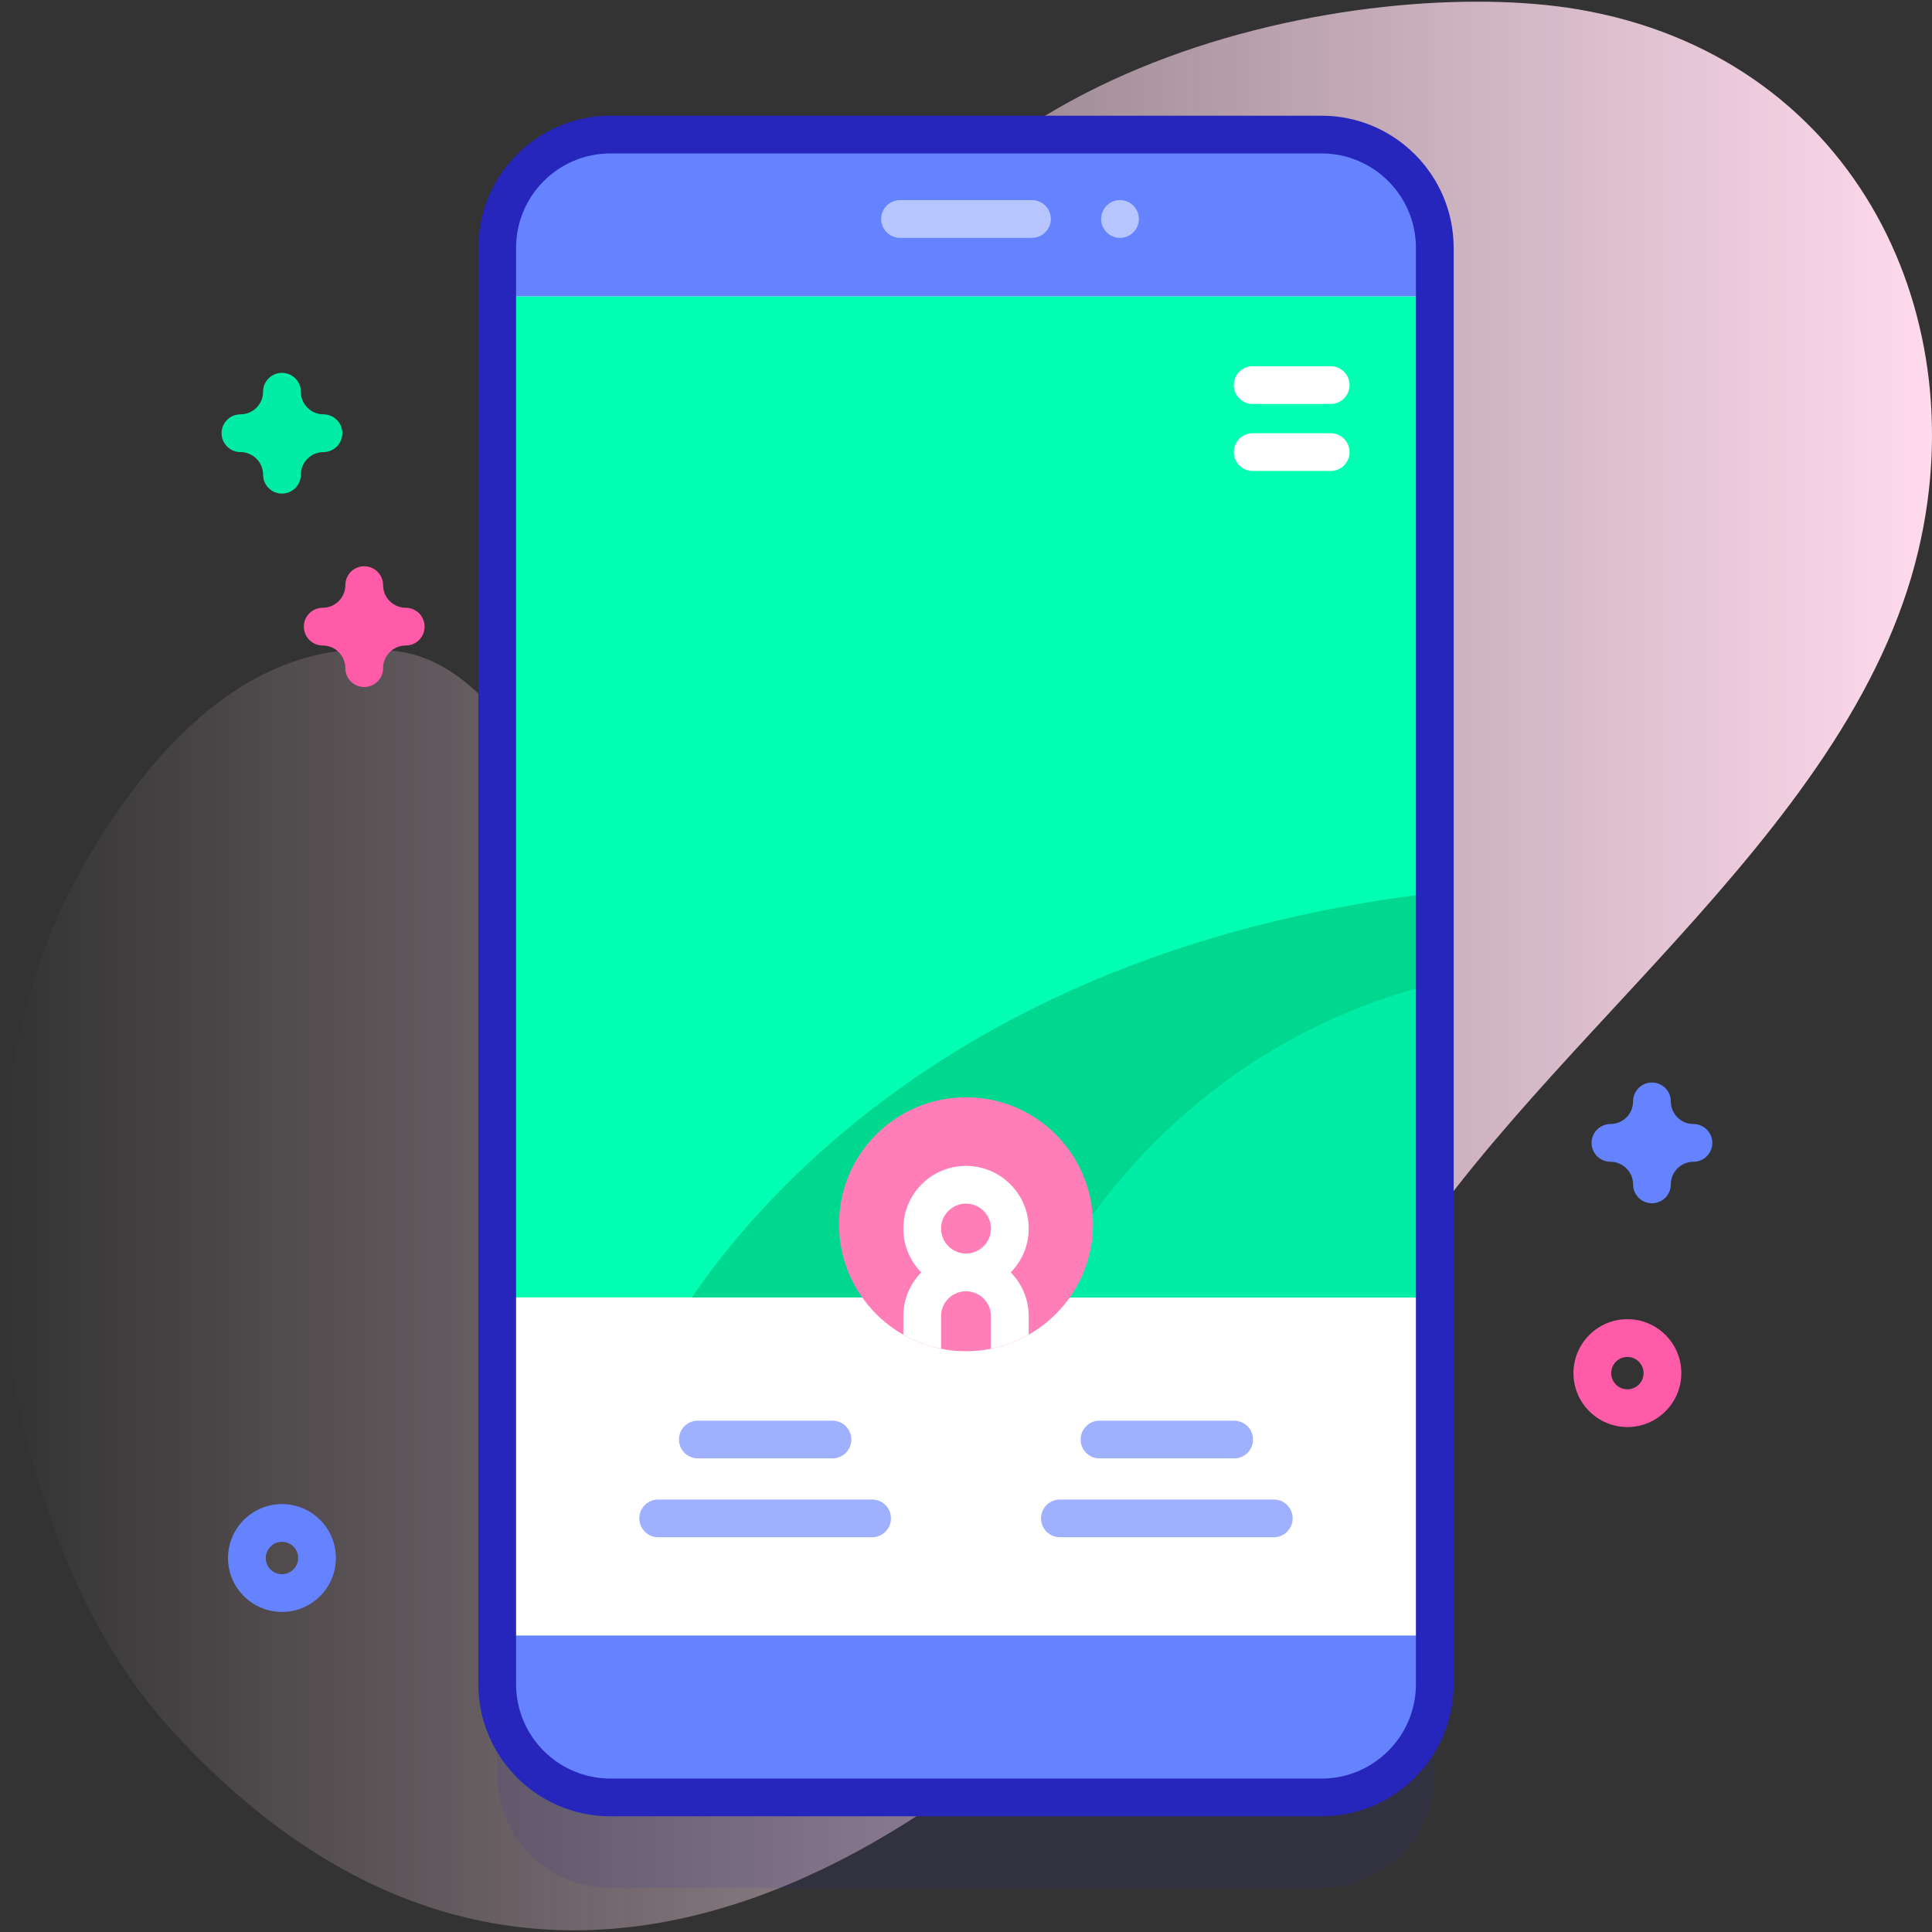 <svg id="Capa_1" enable-background="new 0 0 512 512" height="512" viewBox="0 0 512 512" width="512" xmlns="http://www.w3.org/2000/svg" xmlns:xlink="http://www.w3.org/1999/xlink"><rect x="0" y="0" width="512" height="512" fill="#333333" stroke="none"/><linearGradient id="SVGID_1_" gradientUnits="userSpaceOnUse" x1="0" x2="512" y1="256" y2="256"><stop offset="0" stop-color="#ffdbed" stop-opacity="0"/><stop offset="1" stop-color="#ffdbed"/></linearGradient><g><g><g><path d="m418.32 2.5c-55.666-9.521-178.298 12.183-200.004 105.017-14.431 61.722-14.007 112.075-50.427 113.02-21.67.562-32.97-44.31-62.889-48.001-39.047-4.817-66.145 27.695-83.057 57.138-37.205 64.772-25.571 174.918 23.354 228.632 118.488 130.086 259.197-5.952 319.358-112.309 38.585-68.213 125.637-123.352 143.767-200.248 15.177-64.376-18.503-131.003-90.102-143.249z" fill="url(#SVGID_1_)"/></g><g><g><path d="m350.232 500.339h-188.464c-16.569 0-30-13.431-30-30v-380.678c0-16.569 13.431-30 30-30h188.464c16.569 0 30 13.431 30 30v380.678c0 16.569-13.431 30-30 30z" fill="#2626bc" opacity=".1"/><path d="m350.232 476.339h-188.464c-16.569 0-30-13.431-30-30v-380.678c0-16.569 13.431-30 30-30h188.464c16.569 0 30 13.431 30 30v380.678c0 16.569-13.431 30-30 30z" fill="#6583fe"/><path d="m131.77 78.57h248.46v354.86h-248.46z" fill="#fff"/><path d="m131.77 78.57h248.46v265.25h-248.46z" fill="#02ffb3"/><g fill="#fff"><path d="m352.644 114.808h-20.681c-2.761 0-5 2.239-5 5s2.239 5 5 5h20.681c2.761 0 5-2.239 5-5s-2.239-5-5-5z"/><path d="m352.644 97.052h-20.681c-2.761 0-5 2.239-5 5s2.239 5 5 5h20.681c2.761 0 5-2.239 5-5s-2.239-5-5-5z"/></g><path d="m380.23 236.6v107.22h-196.91c21.5-31.36 78.14-93.17 196.91-107.22z" fill="#00d890"/><path d="m380.23 260.63v83.19h-104.63c15.4-28.48 46.64-68.55 104.63-83.19z" fill="#01eca5"/><path d="m350.232 481.339h-188.464c-19.299 0-35-15.701-35-35v-380.678c0-19.299 15.701-35 35-35h188.464c19.299 0 35 15.701 35 35v380.678c0 19.299-15.701 35-35 35zm-188.464-440.678c-13.785 0-25 11.215-25 25v380.678c0 13.785 11.215 25 25 25h188.464c13.785 0 25-11.215 25-25v-380.678c0-13.785-11.215-25-25-25z" fill="#2626bc"/><g><path d="m273.483 63.031h-34.966c-2.761 0-5-2.239-5-5s2.239-5 5-5h34.966c2.761 0 5 2.239 5 5s-2.239 5-5 5z" fill="#b7c5ff"/></g><circle cx="296.813" cy="58.03" fill="#b7c5ff" r="5.002"/></g></g><g><circle cx="256" cy="324.442" fill="#ff7eb8" r="33.651"/><path d="m272.617 325.58c0-9.16-7.46-16.61-16.62-16.61s-16.61 7.45-16.61 16.61c0 4.52 1.82 8.62 4.75 11.62-2.93 2.99-4.75 7.09-4.75 11.61v4.9c3.07 1.74 6.43 3.02 10 3.73v-8.63c0-3.65 2.97-6.61 6.61-6.61 3.65 0 6.62 2.96 6.62 6.61v8.63c3.57-.71 6.93-1.99 10-3.73v-4.9c0-4.52-1.82-8.62-4.76-11.61 2.94-3 4.76-7.1 4.76-11.62zm-16.62 6.62c-3.64 0-6.61-2.97-6.61-6.62 0-3.64 2.97-6.61 6.61-6.61 3.65 0 6.62 2.97 6.62 6.61 0 3.65-2.97 6.62-6.62 6.62z" fill="#fff"/></g><g fill="#9fb0fe"><g><path d="m220.616 376.49h-35.681c-2.761 0-5 2.239-5 5s2.239 5 5 5h35.681c2.761 0 5-2.239 5-5s-2.239-5-5-5z"/><path d="m231.116 397.387h-56.681c-2.761 0-5 2.239-5 5s2.239 5 5 5h56.681c2.761 0 5-2.239 5-5s-2.239-5-5-5z"/></g><g><path d="m327.065 376.49h-35.681c-2.761 0-5 2.239-5 5s2.239 5 5 5h35.681c2.761 0 5-2.239 5-5s-2.239-5-5-5z"/><path d="m337.565 397.387h-56.681c-2.761 0-5 2.239-5 5s2.239 5 5 5h56.681c2.761 0 5-2.239 5-5s-2.239-5-5-5z"/></g></g></g><path d="m431.277 378.182c-7.88 0-14.292-6.411-14.292-14.292s6.411-14.292 14.292-14.292 14.292 6.411 14.292 14.292-6.411 14.292-14.292 14.292zm0-18.583c-2.366 0-4.292 1.925-4.292 4.292s1.925 4.292 4.292 4.292 4.292-1.925 4.292-4.292-1.925-4.292-4.292-4.292z" fill="#ff5ba8"/><path d="m74.723 427.181c-7.88 0-14.292-6.411-14.292-14.292s6.411-14.292 14.292-14.292 14.292 6.411 14.292 14.292-6.412 14.292-14.292 14.292zm0-18.583c-2.366 0-4.292 1.925-4.292 4.292s1.925 4.292 4.292 4.292 4.292-1.925 4.292-4.292-1.926-4.292-4.292-4.292z" fill="#6583fe"/><path d="m437.785 318.878c-2.761 0-5-2.239-5-5 0-3.309-2.691-6-6-6-2.761 0-5-2.239-5-5s2.239-5 5-5c3.309 0 6-2.691 6-6 0-2.761 2.239-5 5-5s5 2.239 5 5c0 3.309 2.691 6 6 6 2.761 0 5 2.239 5 5s-2.239 5-5 5c-3.309 0-6 2.691-6 6 0 2.761-2.239 5-5 5z" fill="#6583fe"/><path d="m74.723 130.808c-2.761 0-5-2.239-5-5 0-3.309-2.691-6-6-6-2.761 0-5-2.239-5-5s2.239-5 5-5c3.309 0 6-2.692 6-6 0-2.761 2.239-5 5-5s5 2.239 5 5c0 3.309 2.691 6 6 6 2.761 0 5 2.239 5 5s-2.239 5-5 5c-3.309 0-6 2.691-6 6 0 2.761-2.239 5-5 5z" fill="#01eca5"/><path d="m96.524 182.065c-2.761 0-5-2.239-5-5 0-3.309-2.691-6-6-6-2.761 0-5-2.239-5-5s2.239-5 5-5c3.309 0 6-2.691 6-6 0-2.761 2.239-5 5-5s5 2.239 5 5c0 3.309 2.691 6 6 6 2.761 0 5 2.239 5 5s-2.239 5-5 5c-3.309 0-6 2.691-6 6 0 2.761-2.239 5-5 5z" fill="#ff5ba8"/></g></svg>